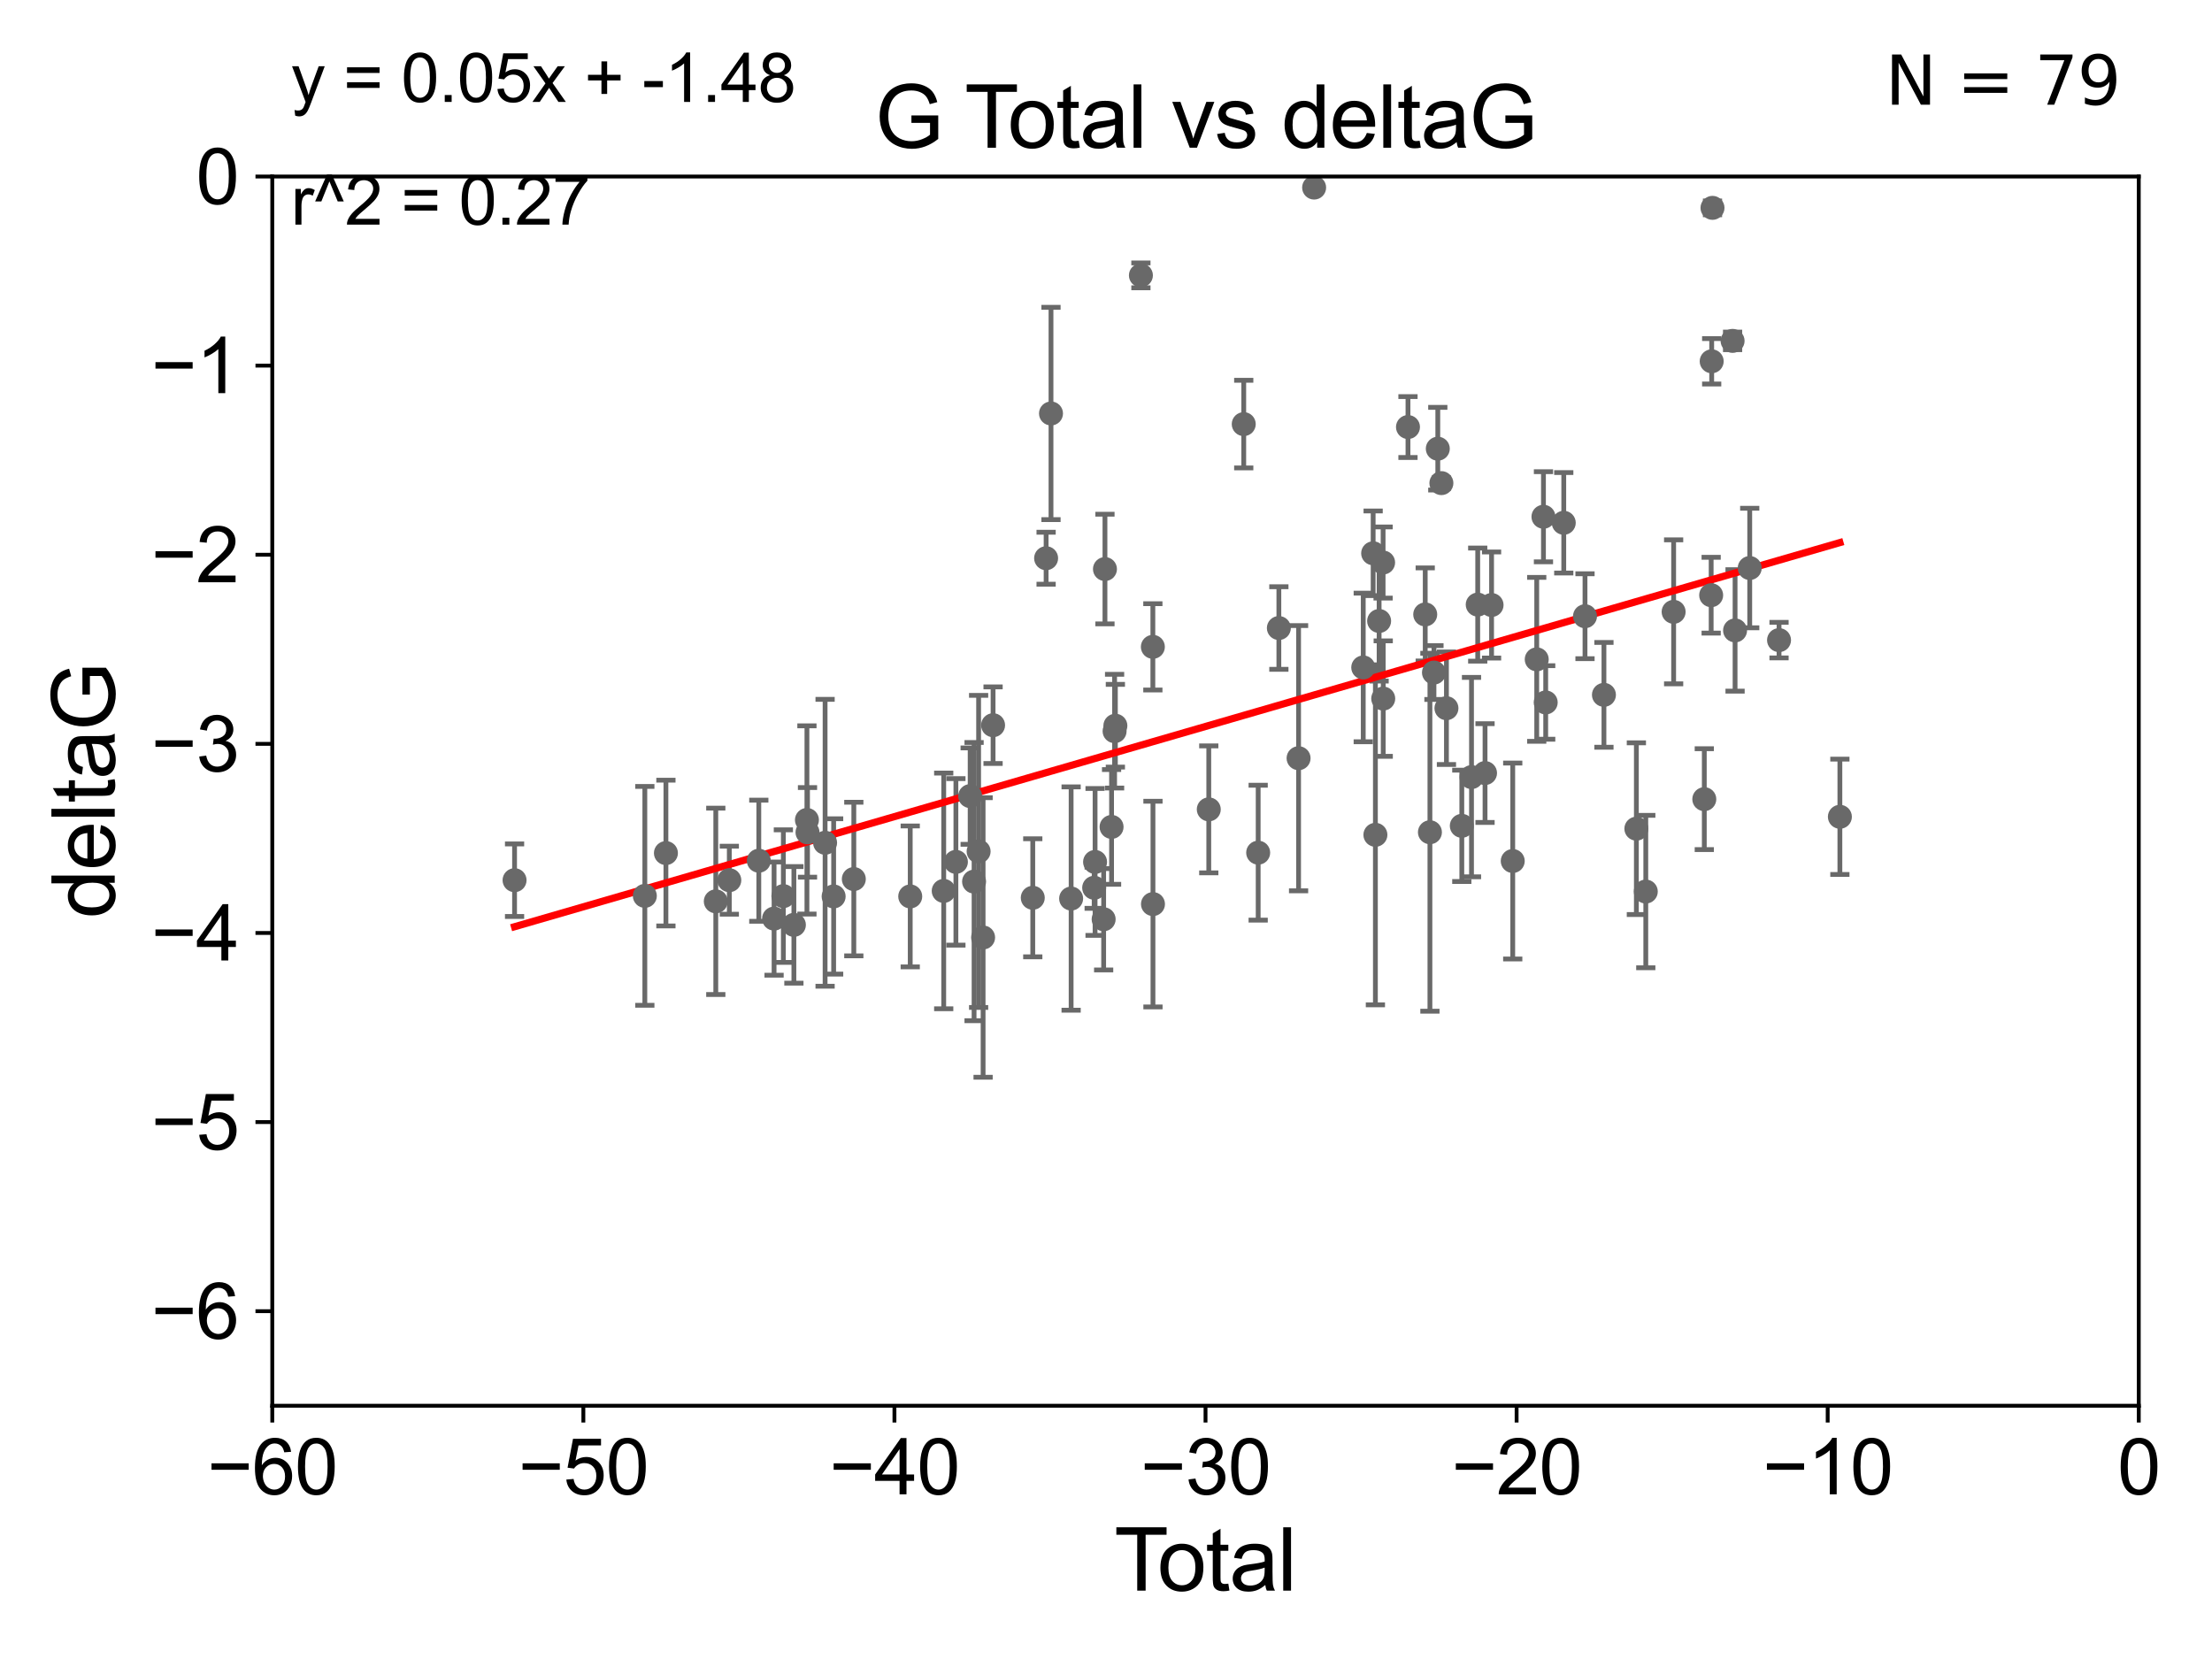 <?xml version="1.0" encoding="utf-8" standalone="no"?>
<!DOCTYPE svg PUBLIC "-//W3C//DTD SVG 1.1//EN"
  "http://www.w3.org/Graphics/SVG/1.1/DTD/svg11.dtd">
<svg xmlns:xlink="http://www.w3.org/1999/xlink" width="460.8pt" height="345.6pt" viewBox="0 0 460.8 345.6" xmlns="http://www.w3.org/2000/svg" version="1.1">
 <defs>
  <style type="text/css">*{stroke-linejoin: round; stroke-linecap: butt}</style>
 </defs>
 <g id="figure_1">
  <g id="patch_1">
   <path d="M 0 345.6 
L 460.8 345.6 
L 460.8 0 
L 0 0 
z
" style="fill: #ffffff"/>
  </g>
  <g id="axes_1">
   <g id="patch_2">
    <path d="M 56.72 292.84 
L 445.545 292.84 
L 445.545 36.775 
L 56.72 36.775 
z
" style="fill: #ffffff"/>
   </g>
   <g id="PathCollection_1">
    <defs>
     <path id="mab08df499b" d="M 0 1.118 
C 0.297 1.118 0.581 1 0.791 0.791 
C 1 0.581 1.118 0.297 1.118 0 
C 1.118 -0.297 1 -0.581 0.791 -0.791 
C 0.581 -1 0.297 -1.118 0 -1.118 
C -0.297 -1.118 -0.581 -1 -0.791 -0.791 
C -1 -0.581 -1.118 -0.297 -1.118 0 
C -1.118 0.297 -1 0.581 -0.791 0.791 
C -0.581 1 -0.297 1.118 0 1.118 
z
" style="stroke: #696969"/>
    </defs>
    <g clip-path="url(#p419c38e60c)">
     <use xlink:href="#mab08df499b" x="107.193" y="183.361" style="fill: #696969; stroke: #696969"/>
     <use xlink:href="#mab08df499b" x="134.331" y="186.627" style="fill: #696969; stroke: #696969"/>
     <use xlink:href="#mab08df499b" x="138.723" y="177.712" style="fill: #696969; stroke: #696969"/>
     <use xlink:href="#mab08df499b" x="149.113" y="187.766" style="fill: #696969; stroke: #696969"/>
     <use xlink:href="#mab08df499b" x="151.929" y="183.361" style="fill: #696969; stroke: #696969"/>
     <use xlink:href="#mab08df499b" x="158.074" y="179.304" style="fill: #696969; stroke: #696969"/>
     <use xlink:href="#mab08df499b" x="161.254" y="191.362" style="fill: #696969; stroke: #696969"/>
     <use xlink:href="#mab08df499b" x="163.189" y="186.675" style="fill: #696969; stroke: #696969"/>
     <use xlink:href="#mab08df499b" x="165.382" y="192.668" style="fill: #696969; stroke: #696969"/>
     <use xlink:href="#mab08df499b" x="168.098" y="170.809" style="fill: #696969; stroke: #696969"/>
     <use xlink:href="#mab08df499b" x="168.217" y="173.397" style="fill: #696969; stroke: #696969"/>
     <use xlink:href="#mab08df499b" x="171.882" y="175.566" style="fill: #696969; stroke: #696969"/>
     <use xlink:href="#mab08df499b" x="173.663" y="186.743" style="fill: #696969; stroke: #696969"/>
     <use xlink:href="#mab08df499b" x="177.866" y="183.121" style="fill: #696969; stroke: #696969"/>
     <use xlink:href="#mab08df499b" x="189.618" y="186.741" style="fill: #696969; stroke: #696969"/>
     <use xlink:href="#mab08df499b" x="196.593" y="185.595" style="fill: #696969; stroke: #696969"/>
     <use xlink:href="#mab08df499b" x="199.132" y="179.547" style="fill: #696969; stroke: #696969"/>
     <use xlink:href="#mab08df499b" x="202.102" y="165.842" style="fill: #696969; stroke: #696969"/>
     <use xlink:href="#mab08df499b" x="202.919" y="183.656" style="fill: #696969; stroke: #696969"/>
     <use xlink:href="#mab08df499b" x="203.864" y="177.365" style="fill: #696969; stroke: #696969"/>
     <use xlink:href="#mab08df499b" x="204.798" y="195.295" style="fill: #696969; stroke: #696969"/>
     <use xlink:href="#mab08df499b" x="206.875" y="151.072" style="fill: #696969; stroke: #696969"/>
     <use xlink:href="#mab08df499b" x="215.145" y="187.024" style="fill: #696969; stroke: #696969"/>
     <use xlink:href="#mab08df499b" x="217.924" y="116.288" style="fill: #696969; stroke: #696969"/>
     <use xlink:href="#mab08df499b" x="218.942" y="86.133" style="fill: #696969; stroke: #696969"/>
     <use xlink:href="#mab08df499b" x="223.135" y="187.184" style="fill: #696969; stroke: #696969"/>
     <use xlink:href="#mab08df499b" x="227.936" y="184.94" style="fill: #696969; stroke: #696969"/>
     <use xlink:href="#mab08df499b" x="228.124" y="179.561" style="fill: #696969; stroke: #696969"/>
     <use xlink:href="#mab08df499b" x="229.91" y="191.497" style="fill: #696969; stroke: #696969"/>
     <use xlink:href="#mab08df499b" x="230.183" y="118.544" style="fill: #696969; stroke: #696969"/>
     <use xlink:href="#mab08df499b" x="231.56" y="172.264" style="fill: #696969; stroke: #696969"/>
     <use xlink:href="#mab08df499b" x="232.19" y="152.317" style="fill: #696969; stroke: #696969"/>
     <use xlink:href="#mab08df499b" x="232.353" y="151.181" style="fill: #696969; stroke: #696969"/>
     <use xlink:href="#mab08df499b" x="237.672" y="57.363" style="fill: #696969; stroke: #696969"/>
     <use xlink:href="#mab08df499b" x="240.162" y="134.75" style="fill: #696969; stroke: #696969"/>
     <use xlink:href="#mab08df499b" x="240.184" y="188.337" style="fill: #696969; stroke: #696969"/>
     <use xlink:href="#mab08df499b" x="251.81" y="168.607" style="fill: #696969; stroke: #696969"/>
     <use xlink:href="#mab08df499b" x="259.094" y="88.35" style="fill: #696969; stroke: #696969"/>
     <use xlink:href="#mab08df499b" x="262.101" y="177.627" style="fill: #696969; stroke: #696969"/>
     <use xlink:href="#mab08df499b" x="266.411" y="130.831" style="fill: #696969; stroke: #696969"/>
     <use xlink:href="#mab08df499b" x="270.518" y="157.948" style="fill: #696969; stroke: #696969"/>
     <use xlink:href="#mab08df499b" x="273.757" y="39.074" style="fill: #696969; stroke: #696969"/>
     <use xlink:href="#mab08df499b" x="283.989" y="139.042" style="fill: #696969; stroke: #696969"/>
     <use xlink:href="#mab08df499b" x="286.052" y="115.259" style="fill: #696969; stroke: #696969"/>
     <use xlink:href="#mab08df499b" x="286.521" y="173.908" style="fill: #696969; stroke: #696969"/>
     <use xlink:href="#mab08df499b" x="287.295" y="129.363" style="fill: #696969; stroke: #696969"/>
     <use xlink:href="#mab08df499b" x="288.126" y="117.184" style="fill: #696969; stroke: #696969"/>
     <use xlink:href="#mab08df499b" x="288.151" y="145.529" style="fill: #696969; stroke: #696969"/>
     <use xlink:href="#mab08df499b" x="293.308" y="88.96" style="fill: #696969; stroke: #696969"/>
     <use xlink:href="#mab08df499b" x="296.9" y="127.998" style="fill: #696969; stroke: #696969"/>
     <use xlink:href="#mab08df499b" x="297.879" y="173.37" style="fill: #696969; stroke: #696969"/>
     <use xlink:href="#mab08df499b" x="298.72" y="140.106" style="fill: #696969; stroke: #696969"/>
     <use xlink:href="#mab08df499b" x="299.52" y="93.472" style="fill: #696969; stroke: #696969"/>
     <use xlink:href="#mab08df499b" x="300.268" y="100.642" style="fill: #696969; stroke: #696969"/>
     <use xlink:href="#mab08df499b" x="301.321" y="147.535" style="fill: #696969; stroke: #696969"/>
     <use xlink:href="#mab08df499b" x="304.521" y="172.036" style="fill: #696969; stroke: #696969"/>
     <use xlink:href="#mab08df499b" x="306.542" y="161.883" style="fill: #696969; stroke: #696969"/>
     <use xlink:href="#mab08df499b" x="307.836" y="125.95" style="fill: #696969; stroke: #696969"/>
     <use xlink:href="#mab08df499b" x="309.36" y="161.044" style="fill: #696969; stroke: #696969"/>
     <use xlink:href="#mab08df499b" x="310.721" y="126.034" style="fill: #696969; stroke: #696969"/>
     <use xlink:href="#mab08df499b" x="315.131" y="179.365" style="fill: #696969; stroke: #696969"/>
     <use xlink:href="#mab08df499b" x="320.129" y="137.356" style="fill: #696969; stroke: #696969"/>
     <use xlink:href="#mab08df499b" x="321.531" y="107.649" style="fill: #696969; stroke: #696969"/>
     <use xlink:href="#mab08df499b" x="321.998" y="146.332" style="fill: #696969; stroke: #696969"/>
     <use xlink:href="#mab08df499b" x="325.76" y="108.91" style="fill: #696969; stroke: #696969"/>
     <use xlink:href="#mab08df499b" x="330.185" y="128.37" style="fill: #696969; stroke: #696969"/>
     <use xlink:href="#mab08df499b" x="334.13" y="144.75" style="fill: #696969; stroke: #696969"/>
     <use xlink:href="#mab08df499b" x="340.886" y="172.629" style="fill: #696969; stroke: #696969"/>
     <use xlink:href="#mab08df499b" x="342.848" y="185.726" style="fill: #696969; stroke: #696969"/>
     <use xlink:href="#mab08df499b" x="348.649" y="127.457" style="fill: #696969; stroke: #696969"/>
     <use xlink:href="#mab08df499b" x="355.036" y="166.478" style="fill: #696969; stroke: #696969"/>
     <use xlink:href="#mab08df499b" x="356.466" y="123.993" style="fill: #696969; stroke: #696969"/>
     <use xlink:href="#mab08df499b" x="356.576" y="75.265" style="fill: #696969; stroke: #696969"/>
     <use xlink:href="#mab08df499b" x="356.745" y="43.3" style="fill: #696969; stroke: #696969"/>
     <use xlink:href="#mab08df499b" x="360.93" y="71.012" style="fill: #696969; stroke: #696969"/>
     <use xlink:href="#mab08df499b" x="361.447" y="131.327" style="fill: #696969; stroke: #696969"/>
     <use xlink:href="#mab08df499b" x="364.5" y="118.329" style="fill: #696969; stroke: #696969"/>
     <use xlink:href="#mab08df499b" x="370.606" y="133.35" style="fill: #696969; stroke: #696969"/>
     <use xlink:href="#mab08df499b" x="383.281" y="170.152" style="fill: #696969; stroke: #696969"/>
    </g>
   </g>
   <g id="matplotlib.axis_1">
    <g id="xtick_1">
     <g id="line2d_1">
      <defs>
       <path id="m6bc6f85fc0" d="M 0 0 
L 0 3.5 
" style="stroke: #000000; stroke-width: 0.8"/>
      </defs>
      <g>
       <use xlink:href="#m6bc6f85fc0" x="56.72" y="292.84" style="stroke: #000000; stroke-width: 0.8"/>
      </g>
     </g>
     <g id="text_1">
      <!-- −60 -->
      <g transform="translate(43.15 311.293)scale(0.16 -0.16)">
       <defs>
        <path id="ArialMT-2212" d="M 3381 1997 
L 356 1997 
L 356 2522 
L 3381 2522 
L 3381 1997 
z
" transform="scale(0.016)"/>
        <path id="ArialMT-36" d="M 3184 3459 
L 2625 3416 
Q 2550 3747 2413 3897 
Q 2184 4138 1850 4138 
Q 1581 4138 1378 3988 
Q 1113 3794 959 3422 
Q 806 3050 800 2363 
Q 1003 2672 1297 2822 
Q 1591 2972 1913 2972 
Q 2475 2972 2870 2558 
Q 3266 2144 3266 1488 
Q 3266 1056 3080 686 
Q 2894 316 2569 119 
Q 2244 -78 1831 -78 
Q 1128 -78 684 439 
Q 241 956 241 2144 
Q 241 3472 731 4075 
Q 1159 4600 1884 4600 
Q 2425 4600 2770 4297 
Q 3116 3994 3184 3459 
z
M 888 1484 
Q 888 1194 1011 928 
Q 1134 663 1356 523 
Q 1578 384 1822 384 
Q 2178 384 2434 671 
Q 2691 959 2691 1453 
Q 2691 1928 2437 2201 
Q 2184 2475 1800 2475 
Q 1419 2475 1153 2201 
Q 888 1928 888 1484 
z
" transform="scale(0.016)"/>
        <path id="ArialMT-30" d="M 266 2259 
Q 266 3072 433 3567 
Q 600 4063 929 4331 
Q 1259 4600 1759 4600 
Q 2128 4600 2406 4451 
Q 2684 4303 2865 4023 
Q 3047 3744 3150 3342 
Q 3253 2941 3253 2259 
Q 3253 1453 3087 958 
Q 2922 463 2592 192 
Q 2263 -78 1759 -78 
Q 1097 -78 719 397 
Q 266 969 266 2259 
z
M 844 2259 
Q 844 1131 1108 757 
Q 1372 384 1759 384 
Q 2147 384 2411 759 
Q 2675 1134 2675 2259 
Q 2675 3391 2411 3762 
Q 2147 4134 1753 4134 
Q 1366 4134 1134 3806 
Q 844 3388 844 2259 
z
" transform="scale(0.016)"/>
       </defs>
       <use xlink:href="#ArialMT-2212"/>
       <use xlink:href="#ArialMT-36" x="58.398"/>
       <use xlink:href="#ArialMT-30" x="114.014"/>
      </g>
     </g>
    </g>
    <g id="xtick_2">
     <g id="line2d_2">
      <g>
       <use xlink:href="#m6bc6f85fc0" x="121.524" y="292.84" style="stroke: #000000; stroke-width: 0.8"/>
      </g>
     </g>
     <g id="text_2">
      <!-- −50 -->
      <g transform="translate(107.954 311.293)scale(0.16 -0.16)">
       <defs>
        <path id="ArialMT-35" d="M 266 1200 
L 856 1250 
Q 922 819 1161 601 
Q 1400 384 1738 384 
Q 2144 384 2425 690 
Q 2706 997 2706 1503 
Q 2706 1984 2436 2262 
Q 2166 2541 1728 2541 
Q 1456 2541 1237 2417 
Q 1019 2294 894 2097 
L 366 2166 
L 809 4519 
L 3088 4519 
L 3088 3981 
L 1259 3981 
L 1013 2750 
Q 1425 3038 1878 3038 
Q 2478 3038 2890 2622 
Q 3303 2206 3303 1553 
Q 3303 931 2941 478 
Q 2500 -78 1738 -78 
Q 1113 -78 717 272 
Q 322 622 266 1200 
z
" transform="scale(0.016)"/>
       </defs>
       <use xlink:href="#ArialMT-2212"/>
       <use xlink:href="#ArialMT-35" x="58.398"/>
       <use xlink:href="#ArialMT-30" x="114.014"/>
      </g>
     </g>
    </g>
    <g id="xtick_3">
     <g id="line2d_3">
      <g>
       <use xlink:href="#m6bc6f85fc0" x="186.328" y="292.84" style="stroke: #000000; stroke-width: 0.8"/>
      </g>
     </g>
     <g id="text_3">
      <!-- −40 -->
      <g transform="translate(172.758 311.293)scale(0.16 -0.16)">
       <defs>
        <path id="ArialMT-34" d="M 2069 0 
L 2069 1097 
L 81 1097 
L 81 1613 
L 2172 4581 
L 2631 4581 
L 2631 1613 
L 3250 1613 
L 3250 1097 
L 2631 1097 
L 2631 0 
L 2069 0 
z
M 2069 1613 
L 2069 3678 
L 634 1613 
L 2069 1613 
z
" transform="scale(0.016)"/>
       </defs>
       <use xlink:href="#ArialMT-2212"/>
       <use xlink:href="#ArialMT-34" x="58.398"/>
       <use xlink:href="#ArialMT-30" x="114.014"/>
      </g>
     </g>
    </g>
    <g id="xtick_4">
     <g id="line2d_4">
      <g>
       <use xlink:href="#m6bc6f85fc0" x="251.132" y="292.84" style="stroke: #000000; stroke-width: 0.8"/>
      </g>
     </g>
     <g id="text_4">
      <!-- −30 -->
      <g transform="translate(237.562 311.293)scale(0.16 -0.16)">
       <defs>
        <path id="ArialMT-33" d="M 269 1209 
L 831 1284 
Q 928 806 1161 595 
Q 1394 384 1728 384 
Q 2125 384 2398 659 
Q 2672 934 2672 1341 
Q 2672 1728 2419 1979 
Q 2166 2231 1775 2231 
Q 1616 2231 1378 2169 
L 1441 2663 
Q 1497 2656 1531 2656 
Q 1891 2656 2178 2843 
Q 2466 3031 2466 3422 
Q 2466 3731 2256 3934 
Q 2047 4138 1716 4138 
Q 1388 4138 1169 3931 
Q 950 3725 888 3313 
L 325 3413 
Q 428 3978 793 4289 
Q 1159 4600 1703 4600 
Q 2078 4600 2393 4439 
Q 2709 4278 2876 4000 
Q 3044 3722 3044 3409 
Q 3044 3113 2884 2869 
Q 2725 2625 2413 2481 
Q 2819 2388 3044 2092 
Q 3269 1797 3269 1353 
Q 3269 753 2831 336 
Q 2394 -81 1725 -81 
Q 1122 -81 723 278 
Q 325 638 269 1209 
z
" transform="scale(0.016)"/>
       </defs>
       <use xlink:href="#ArialMT-2212"/>
       <use xlink:href="#ArialMT-33" x="58.398"/>
       <use xlink:href="#ArialMT-30" x="114.014"/>
      </g>
     </g>
    </g>
    <g id="xtick_5">
     <g id="line2d_5">
      <g>
       <use xlink:href="#m6bc6f85fc0" x="315.937" y="292.84" style="stroke: #000000; stroke-width: 0.8"/>
      </g>
     </g>
     <g id="text_5">
      <!-- −20 -->
      <g transform="translate(302.367 311.293)scale(0.16 -0.16)">
       <defs>
        <path id="ArialMT-32" d="M 3222 541 
L 3222 0 
L 194 0 
Q 188 203 259 391 
Q 375 700 629 1000 
Q 884 1300 1366 1694 
Q 2113 2306 2375 2664 
Q 2638 3022 2638 3341 
Q 2638 3675 2398 3904 
Q 2159 4134 1775 4134 
Q 1369 4134 1125 3890 
Q 881 3647 878 3216 
L 300 3275 
Q 359 3922 746 4261 
Q 1134 4600 1788 4600 
Q 2447 4600 2831 4234 
Q 3216 3869 3216 3328 
Q 3216 3053 3103 2787 
Q 2991 2522 2730 2228 
Q 2469 1934 1863 1422 
Q 1356 997 1212 845 
Q 1069 694 975 541 
L 3222 541 
z
" transform="scale(0.016)"/>
       </defs>
       <use xlink:href="#ArialMT-2212"/>
       <use xlink:href="#ArialMT-32" x="58.398"/>
       <use xlink:href="#ArialMT-30" x="114.014"/>
      </g>
     </g>
    </g>
    <g id="xtick_6">
     <g id="line2d_6">
      <g>
       <use xlink:href="#m6bc6f85fc0" x="380.741" y="292.84" style="stroke: #000000; stroke-width: 0.8"/>
      </g>
     </g>
     <g id="text_6">
      <!-- −10 -->
      <g transform="translate(367.171 311.293)scale(0.16 -0.16)">
       <defs>
        <path id="ArialMT-31" d="M 2384 0 
L 1822 0 
L 1822 3584 
Q 1619 3391 1289 3197 
Q 959 3003 697 2906 
L 697 3450 
Q 1169 3672 1522 3987 
Q 1875 4303 2022 4600 
L 2384 4600 
L 2384 0 
z
" transform="scale(0.016)"/>
       </defs>
       <use xlink:href="#ArialMT-2212"/>
       <use xlink:href="#ArialMT-31" x="58.398"/>
       <use xlink:href="#ArialMT-30" x="114.014"/>
      </g>
     </g>
    </g>
    <g id="xtick_7">
     <g id="line2d_7">
      <g>
       <use xlink:href="#m6bc6f85fc0" x="445.545" y="292.84" style="stroke: #000000; stroke-width: 0.8"/>
      </g>
     </g>
     <g id="text_7">
      <!-- 0 -->
      <g transform="translate(441.096 311.293)scale(0.16 -0.16)">
       <use xlink:href="#ArialMT-30"/>
      </g>
     </g>
    </g>
    <g id="text_8">
     <!-- Total -->
     <g transform="translate(232.127 331.357)scale(0.18 -0.18)">
      <defs>
       <path id="ArialMT-54" d="M 1659 0 
L 1659 4041 
L 150 4041 
L 150 4581 
L 3781 4581 
L 3781 4041 
L 2266 4041 
L 2266 0 
L 1659 0 
z
" transform="scale(0.016)"/>
       <path id="ArialMT-6f" d="M 213 1659 
Q 213 2581 725 3025 
Q 1153 3394 1769 3394 
Q 2453 3394 2887 2945 
Q 3322 2497 3322 1706 
Q 3322 1066 3130 698 
Q 2938 331 2570 128 
Q 2203 -75 1769 -75 
Q 1072 -75 642 372 
Q 213 819 213 1659 
z
M 791 1659 
Q 791 1022 1069 705 
Q 1347 388 1769 388 
Q 2188 388 2466 706 
Q 2744 1025 2744 1678 
Q 2744 2294 2464 2611 
Q 2184 2928 1769 2928 
Q 1347 2928 1069 2612 
Q 791 2297 791 1659 
z
" transform="scale(0.016)"/>
       <path id="ArialMT-74" d="M 1650 503 
L 1731 6 
Q 1494 -44 1306 -44 
Q 1000 -44 831 53 
Q 663 150 594 308 
Q 525 466 525 972 
L 525 2881 
L 113 2881 
L 113 3319 
L 525 3319 
L 525 4141 
L 1084 4478 
L 1084 3319 
L 1650 3319 
L 1650 2881 
L 1084 2881 
L 1084 941 
Q 1084 700 1114 631 
Q 1144 563 1211 522 
Q 1278 481 1403 481 
Q 1497 481 1650 503 
z
" transform="scale(0.016)"/>
       <path id="ArialMT-61" d="M 2588 409 
Q 2275 144 1986 34 
Q 1697 -75 1366 -75 
Q 819 -75 525 192 
Q 231 459 231 875 
Q 231 1119 342 1320 
Q 453 1522 633 1644 
Q 813 1766 1038 1828 
Q 1203 1872 1538 1913 
Q 2219 1994 2541 2106 
Q 2544 2222 2544 2253 
Q 2544 2597 2384 2738 
Q 2169 2928 1744 2928 
Q 1347 2928 1158 2789 
Q 969 2650 878 2297 
L 328 2372 
Q 403 2725 575 2942 
Q 747 3159 1072 3276 
Q 1397 3394 1825 3394 
Q 2250 3394 2515 3294 
Q 2781 3194 2906 3042 
Q 3031 2891 3081 2659 
Q 3109 2516 3109 2141 
L 3109 1391 
Q 3109 606 3145 398 
Q 3181 191 3288 0 
L 2700 0 
Q 2613 175 2588 409 
z
M 2541 1666 
Q 2234 1541 1622 1453 
Q 1275 1403 1131 1340 
Q 988 1278 909 1158 
Q 831 1038 831 891 
Q 831 666 1001 516 
Q 1172 366 1500 366 
Q 1825 366 2078 508 
Q 2331 650 2450 897 
Q 2541 1088 2541 1459 
L 2541 1666 
z
" transform="scale(0.016)"/>
       <path id="ArialMT-6c" d="M 409 0 
L 409 4581 
L 972 4581 
L 972 0 
L 409 0 
z
" transform="scale(0.016)"/>
      </defs>
      <use xlink:href="#ArialMT-54"/>
      <use xlink:href="#ArialMT-6f" x="49.959"/>
      <use xlink:href="#ArialMT-74" x="105.574"/>
      <use xlink:href="#ArialMT-61" x="133.357"/>
      <use xlink:href="#ArialMT-6c" x="188.973"/>
     </g>
    </g>
   </g>
   <g id="matplotlib.axis_2">
    <g id="ytick_1">
     <g id="line2d_8">
      <defs>
       <path id="m95c7caaf0f" d="M 0 0 
L -3.5 0 
" style="stroke: #000000; stroke-width: 0.8"/>
      </defs>
      <g>
       <use xlink:href="#m95c7caaf0f" x="56.72" y="273.143" style="stroke: #000000; stroke-width: 0.8"/>
      </g>
     </g>
     <g id="text_9">
      <!-- −6 -->
      <g transform="translate(31.477 278.869)scale(0.16 -0.16)">
       <use xlink:href="#ArialMT-2212"/>
       <use xlink:href="#ArialMT-36" x="58.398"/>
      </g>
     </g>
    </g>
    <g id="ytick_2">
     <g id="line2d_9">
      <g>
       <use xlink:href="#m95c7caaf0f" x="56.72" y="233.748" style="stroke: #000000; stroke-width: 0.8"/>
      </g>
     </g>
     <g id="text_10">
      <!-- −5 -->
      <g transform="translate(31.477 239.474)scale(0.16 -0.16)">
       <use xlink:href="#ArialMT-2212"/>
       <use xlink:href="#ArialMT-35" x="58.398"/>
      </g>
     </g>
    </g>
    <g id="ytick_3">
     <g id="line2d_10">
      <g>
       <use xlink:href="#m95c7caaf0f" x="56.72" y="194.353" style="stroke: #000000; stroke-width: 0.8"/>
      </g>
     </g>
     <g id="text_11">
      <!-- −4 -->
      <g transform="translate(31.477 200.08)scale(0.16 -0.16)">
       <use xlink:href="#ArialMT-2212"/>
       <use xlink:href="#ArialMT-34" x="58.398"/>
      </g>
     </g>
    </g>
    <g id="ytick_4">
     <g id="line2d_11">
      <g>
       <use xlink:href="#m95c7caaf0f" x="56.72" y="154.959" style="stroke: #000000; stroke-width: 0.8"/>
      </g>
     </g>
     <g id="text_12">
      <!-- −3 -->
      <g transform="translate(31.477 160.685)scale(0.16 -0.16)">
       <use xlink:href="#ArialMT-2212"/>
       <use xlink:href="#ArialMT-33" x="58.398"/>
      </g>
     </g>
    </g>
    <g id="ytick_5">
     <g id="line2d_12">
      <g>
       <use xlink:href="#m95c7caaf0f" x="56.72" y="115.564" style="stroke: #000000; stroke-width: 0.8"/>
      </g>
     </g>
     <g id="text_13">
      <!-- −2 -->
      <g transform="translate(31.477 121.29)scale(0.16 -0.16)">
       <use xlink:href="#ArialMT-2212"/>
       <use xlink:href="#ArialMT-32" x="58.398"/>
      </g>
     </g>
    </g>
    <g id="ytick_6">
     <g id="line2d_13">
      <g>
       <use xlink:href="#m95c7caaf0f" x="56.72" y="76.17" style="stroke: #000000; stroke-width: 0.8"/>
      </g>
     </g>
     <g id="text_14">
      <!-- −1 -->
      <g transform="translate(31.477 81.896)scale(0.16 -0.16)">
       <use xlink:href="#ArialMT-2212"/>
       <use xlink:href="#ArialMT-31" x="58.398"/>
      </g>
     </g>
    </g>
    <g id="ytick_7">
     <g id="line2d_14">
      <g>
       <use xlink:href="#m95c7caaf0f" x="56.72" y="36.775" style="stroke: #000000; stroke-width: 0.8"/>
      </g>
     </g>
     <g id="text_15">
      <!-- 0 -->
      <g transform="translate(40.822 42.501)scale(0.16 -0.16)">
       <use xlink:href="#ArialMT-30"/>
      </g>
     </g>
    </g>
    <g id="text_16">
     <!-- deltaG -->
     <g transform="translate(23.9 191.322)rotate(-90)scale(0.18 -0.18)">
      <defs>
       <path id="ArialMT-64" d="M 2575 0 
L 2575 419 
Q 2259 -75 1647 -75 
Q 1250 -75 917 144 
Q 584 363 401 755 
Q 219 1147 219 1656 
Q 219 2153 384 2558 
Q 550 2963 881 3178 
Q 1213 3394 1622 3394 
Q 1922 3394 2156 3267 
Q 2391 3141 2538 2938 
L 2538 4581 
L 3097 4581 
L 3097 0 
L 2575 0 
z
M 797 1656 
Q 797 1019 1065 703 
Q 1334 388 1700 388 
Q 2069 388 2326 689 
Q 2584 991 2584 1609 
Q 2584 2291 2321 2609 
Q 2059 2928 1675 2928 
Q 1300 2928 1048 2622 
Q 797 2316 797 1656 
z
" transform="scale(0.016)"/>
       <path id="ArialMT-65" d="M 2694 1069 
L 3275 997 
Q 3138 488 2766 206 
Q 2394 -75 1816 -75 
Q 1088 -75 661 373 
Q 234 822 234 1631 
Q 234 2469 665 2931 
Q 1097 3394 1784 3394 
Q 2450 3394 2872 2941 
Q 3294 2488 3294 1666 
Q 3294 1616 3291 1516 
L 816 1516 
Q 847 969 1125 678 
Q 1403 388 1819 388 
Q 2128 388 2347 550 
Q 2566 713 2694 1069 
z
M 847 1978 
L 2700 1978 
Q 2663 2397 2488 2606 
Q 2219 2931 1791 2931 
Q 1403 2931 1139 2672 
Q 875 2413 847 1978 
z
" transform="scale(0.016)"/>
       <path id="ArialMT-47" d="M 2638 1797 
L 2638 2334 
L 4578 2338 
L 4578 638 
Q 4131 281 3656 101 
Q 3181 -78 2681 -78 
Q 2006 -78 1454 211 
Q 903 500 622 1047 
Q 341 1594 341 2269 
Q 341 2938 620 3517 
Q 900 4097 1425 4378 
Q 1950 4659 2634 4659 
Q 3131 4659 3532 4498 
Q 3934 4338 4162 4050 
Q 4391 3763 4509 3300 
L 3963 3150 
Q 3859 3500 3706 3700 
Q 3553 3900 3268 4020 
Q 2984 4141 2638 4141 
Q 2222 4141 1919 4014 
Q 1616 3888 1430 3681 
Q 1244 3475 1141 3228 
Q 966 2803 966 2306 
Q 966 1694 1177 1281 
Q 1388 869 1791 669 
Q 2194 469 2647 469 
Q 3041 469 3416 620 
Q 3791 772 3984 944 
L 3984 1797 
L 2638 1797 
z
" transform="scale(0.016)"/>
      </defs>
      <use xlink:href="#ArialMT-64"/>
      <use xlink:href="#ArialMT-65" x="55.615"/>
      <use xlink:href="#ArialMT-6c" x="111.23"/>
      <use xlink:href="#ArialMT-74" x="133.447"/>
      <use xlink:href="#ArialMT-61" x="161.23"/>
      <use xlink:href="#ArialMT-47" x="216.846"/>
     </g>
    </g>
   </g>
   <g id="LineCollection_1">
    <path d="M 107.193 190.918 
L 107.193 175.804 
" clip-path="url(#p419c38e60c)" style="fill: none; stroke: #696969"/>
    <path d="M 134.331 209.422 
L 134.331 163.832 
" clip-path="url(#p419c38e60c)" style="fill: none; stroke: #696969"/>
    <path d="M 138.723 192.894 
L 138.723 162.53 
" clip-path="url(#p419c38e60c)" style="fill: none; stroke: #696969"/>
    <path d="M 149.113 207.177 
L 149.113 168.355 
" clip-path="url(#p419c38e60c)" style="fill: none; stroke: #696969"/>
    <path d="M 151.929 190.447 
L 151.929 176.274 
" clip-path="url(#p419c38e60c)" style="fill: none; stroke: #696969"/>
    <path d="M 158.074 191.921 
L 158.074 166.688 
" clip-path="url(#p419c38e60c)" style="fill: none; stroke: #696969"/>
    <path d="M 161.254 203.155 
L 161.254 179.569 
" clip-path="url(#p419c38e60c)" style="fill: none; stroke: #696969"/>
    <path d="M 163.189 200.482 
L 163.189 172.868 
" clip-path="url(#p419c38e60c)" style="fill: none; stroke: #696969"/>
    <path d="M 165.382 204.811 
L 165.382 180.525 
" clip-path="url(#p419c38e60c)" style="fill: none; stroke: #696969"/>
    <path d="M 168.098 190.416 
L 168.098 151.203 
" clip-path="url(#p419c38e60c)" style="fill: none; stroke: #696969"/>
    <path d="M 168.217 182.729 
L 168.217 164.065 
" clip-path="url(#p419c38e60c)" style="fill: none; stroke: #696969"/>
    <path d="M 171.882 205.447 
L 171.882 145.685 
" clip-path="url(#p419c38e60c)" style="fill: none; stroke: #696969"/>
    <path d="M 173.663 202.923 
L 173.663 170.563 
" clip-path="url(#p419c38e60c)" style="fill: none; stroke: #696969"/>
    <path d="M 177.866 199.12 
L 177.866 167.123 
" clip-path="url(#p419c38e60c)" style="fill: none; stroke: #696969"/>
    <path d="M 189.618 201.422 
L 189.618 172.061 
" clip-path="url(#p419c38e60c)" style="fill: none; stroke: #696969"/>
    <path d="M 196.593 210.144 
L 196.593 161.047 
" clip-path="url(#p419c38e60c)" style="fill: none; stroke: #696969"/>
    <path d="M 199.132 196.891 
L 199.132 162.203 
" clip-path="url(#p419c38e60c)" style="fill: none; stroke: #696969"/>
    <path d="M 202.102 175.881 
L 202.102 155.804 
" clip-path="url(#p419c38e60c)" style="fill: none; stroke: #696969"/>
    <path d="M 202.919 212.633 
L 202.919 154.679 
" clip-path="url(#p419c38e60c)" style="fill: none; stroke: #696969"/>
    <path d="M 203.864 209.872 
L 203.864 144.859 
" clip-path="url(#p419c38e60c)" style="fill: none; stroke: #696969"/>
    <path d="M 204.798 224.411 
L 204.798 166.18 
" clip-path="url(#p419c38e60c)" style="fill: none; stroke: #696969"/>
    <path d="M 206.875 159.052 
L 206.875 143.092 
" clip-path="url(#p419c38e60c)" style="fill: none; stroke: #696969"/>
    <path d="M 215.145 199.324 
L 215.145 174.725 
" clip-path="url(#p419c38e60c)" style="fill: none; stroke: #696969"/>
    <path d="M 217.924 121.701 
L 217.924 110.875 
" clip-path="url(#p419c38e60c)" style="fill: none; stroke: #696969"/>
    <path d="M 218.942 108.244 
L 218.942 64.022 
" clip-path="url(#p419c38e60c)" style="fill: none; stroke: #696969"/>
    <path d="M 223.135 210.444 
L 223.135 163.924 
" clip-path="url(#p419c38e60c)" style="fill: none; stroke: #696969"/>
    <path d="M 227.936 189.225 
L 227.936 180.655 
" clip-path="url(#p419c38e60c)" style="fill: none; stroke: #696969"/>
    <path d="M 228.124 194.86 
L 228.124 164.263 
" clip-path="url(#p419c38e60c)" style="fill: none; stroke: #696969"/>
    <path d="M 229.91 202.055 
L 229.91 180.939 
" clip-path="url(#p419c38e60c)" style="fill: none; stroke: #696969"/>
    <path d="M 230.183 129.964 
L 230.183 107.124 
" clip-path="url(#p419c38e60c)" style="fill: none; stroke: #696969"/>
    <path d="M 231.56 184.214 
L 231.56 160.315 
" clip-path="url(#p419c38e60c)" style="fill: none; stroke: #696969"/>
    <path d="M 232.19 164.165 
L 232.19 140.47 
" clip-path="url(#p419c38e60c)" style="fill: none; stroke: #696969"/>
    <path d="M 232.353 159.797 
L 232.353 142.564 
" clip-path="url(#p419c38e60c)" style="fill: none; stroke: #696969"/>
    <path d="M 237.672 59.954 
L 237.672 54.772 
" clip-path="url(#p419c38e60c)" style="fill: none; stroke: #696969"/>
    <path d="M 240.162 143.736 
L 240.162 125.764 
" clip-path="url(#p419c38e60c)" style="fill: none; stroke: #696969"/>
    <path d="M 240.184 209.758 
L 240.184 166.916 
" clip-path="url(#p419c38e60c)" style="fill: none; stroke: #696969"/>
    <path d="M 251.81 181.833 
L 251.81 155.381 
" clip-path="url(#p419c38e60c)" style="fill: none; stroke: #696969"/>
    <path d="M 259.094 97.477 
L 259.094 79.222 
" clip-path="url(#p419c38e60c)" style="fill: none; stroke: #696969"/>
    <path d="M 262.101 191.679 
L 262.101 163.576 
" clip-path="url(#p419c38e60c)" style="fill: none; stroke: #696969"/>
    <path d="M 266.411 139.431 
L 266.411 122.23 
" clip-path="url(#p419c38e60c)" style="fill: none; stroke: #696969"/>
    <path d="M 270.518 185.574 
L 270.518 130.321 
" clip-path="url(#p419c38e60c)" style="fill: none; stroke: #696969"/>
    <path d="M 273.757 39.661 
L 273.757 38.486 
" clip-path="url(#p419c38e60c)" style="fill: none; stroke: #696969"/>
    <path d="M 283.989 154.523 
L 283.989 123.56 
" clip-path="url(#p419c38e60c)" style="fill: none; stroke: #696969"/>
    <path d="M 286.052 124.077 
L 286.052 106.441 
" clip-path="url(#p419c38e60c)" style="fill: none; stroke: #696969"/>
    <path d="M 286.521 209.327 
L 286.521 138.489 
" clip-path="url(#p419c38e60c)" style="fill: none; stroke: #696969"/>
    <path d="M 287.295 141.877 
L 287.295 116.849 
" clip-path="url(#p419c38e60c)" style="fill: none; stroke: #696969"/>
    <path d="M 288.126 124.591 
L 288.126 109.776 
" clip-path="url(#p419c38e60c)" style="fill: none; stroke: #696969"/>
    <path d="M 288.151 157.557 
L 288.151 133.501 
" clip-path="url(#p419c38e60c)" style="fill: none; stroke: #696969"/>
    <path d="M 293.308 95.306 
L 293.308 82.614 
" clip-path="url(#p419c38e60c)" style="fill: none; stroke: #696969"/>
    <path d="M 296.9 137.698 
L 296.9 118.299 
" clip-path="url(#p419c38e60c)" style="fill: none; stroke: #696969"/>
    <path d="M 297.879 210.653 
L 297.879 136.087 
" clip-path="url(#p419c38e60c)" style="fill: none; stroke: #696969"/>
    <path d="M 298.72 145.711 
L 298.72 134.502 
" clip-path="url(#p419c38e60c)" style="fill: none; stroke: #696969"/>
    <path d="M 299.52 102.084 
L 299.52 84.861 
" clip-path="url(#p419c38e60c)" style="fill: none; stroke: #696969"/>
    <path d="M 300.268 101.753 
L 300.268 99.531 
" clip-path="url(#p419c38e60c)" style="fill: none; stroke: #696969"/>
    <path d="M 301.321 159.258 
L 301.321 135.813 
" clip-path="url(#p419c38e60c)" style="fill: none; stroke: #696969"/>
    <path d="M 304.521 183.631 
L 304.521 160.441 
" clip-path="url(#p419c38e60c)" style="fill: none; stroke: #696969"/>
    <path d="M 306.542 182.651 
L 306.542 141.115 
" clip-path="url(#p419c38e60c)" style="fill: none; stroke: #696969"/>
    <path d="M 307.836 137.731 
L 307.836 114.168 
" clip-path="url(#p419c38e60c)" style="fill: none; stroke: #696969"/>
    <path d="M 309.36 171.332 
L 309.36 150.755 
" clip-path="url(#p419c38e60c)" style="fill: none; stroke: #696969"/>
    <path d="M 310.721 137.084 
L 310.721 114.984 
" clip-path="url(#p419c38e60c)" style="fill: none; stroke: #696969"/>
    <path d="M 315.131 199.772 
L 315.131 158.959 
" clip-path="url(#p419c38e60c)" style="fill: none; stroke: #696969"/>
    <path d="M 320.129 154.429 
L 320.129 120.283 
" clip-path="url(#p419c38e60c)" style="fill: none; stroke: #696969"/>
    <path d="M 321.531 117.039 
L 321.531 98.26 
" clip-path="url(#p419c38e60c)" style="fill: none; stroke: #696969"/>
    <path d="M 321.998 153.992 
L 321.998 138.673 
" clip-path="url(#p419c38e60c)" style="fill: none; stroke: #696969"/>
    <path d="M 325.76 119.373 
L 325.76 98.446 
" clip-path="url(#p419c38e60c)" style="fill: none; stroke: #696969"/>
    <path d="M 330.185 137.214 
L 330.185 119.526 
" clip-path="url(#p419c38e60c)" style="fill: none; stroke: #696969"/>
    <path d="M 334.13 155.666 
L 334.13 133.834 
" clip-path="url(#p419c38e60c)" style="fill: none; stroke: #696969"/>
    <path d="M 340.886 190.515 
L 340.886 154.744 
" clip-path="url(#p419c38e60c)" style="fill: none; stroke: #696969"/>
    <path d="M 342.848 201.602 
L 342.848 169.849 
" clip-path="url(#p419c38e60c)" style="fill: none; stroke: #696969"/>
    <path d="M 348.649 142.455 
L 348.649 112.459 
" clip-path="url(#p419c38e60c)" style="fill: none; stroke: #696969"/>
    <path d="M 355.036 176.985 
L 355.036 155.97 
" clip-path="url(#p419c38e60c)" style="fill: none; stroke: #696969"/>
    <path d="M 356.466 131.889 
L 356.466 116.097 
" clip-path="url(#p419c38e60c)" style="fill: none; stroke: #696969"/>
    <path d="M 356.576 79.995 
L 356.576 70.535 
" clip-path="url(#p419c38e60c)" style="fill: none; stroke: #696969"/>
    <path d="M 356.745 44.74 
L 356.745 41.86 
" clip-path="url(#p419c38e60c)" style="fill: none; stroke: #696969"/>
    <path d="M 360.93 72.852 
L 360.93 69.172 
" clip-path="url(#p419c38e60c)" style="fill: none; stroke: #696969"/>
    <path d="M 361.447 143.977 
L 361.447 118.677 
" clip-path="url(#p419c38e60c)" style="fill: none; stroke: #696969"/>
    <path d="M 364.5 130.781 
L 364.5 105.878 
" clip-path="url(#p419c38e60c)" style="fill: none; stroke: #696969"/>
    <path d="M 370.606 137.057 
L 370.606 129.643 
" clip-path="url(#p419c38e60c)" style="fill: none; stroke: #696969"/>
    <path d="M 383.281 182.166 
L 383.281 158.137 
" clip-path="url(#p419c38e60c)" style="fill: none; stroke: #696969"/>
   </g>
   <g id="line2d_15">
    <defs>
     <path id="mfadaaae510" d="M 2 0 
L -2 -0 
" style="stroke: #696969"/>
    </defs>
    <g clip-path="url(#p419c38e60c)">
     <use xlink:href="#mfadaaae510" x="107.193" y="190.918" style="fill: #696969; stroke: #696969"/>
     <use xlink:href="#mfadaaae510" x="134.331" y="209.422" style="fill: #696969; stroke: #696969"/>
     <use xlink:href="#mfadaaae510" x="138.723" y="192.894" style="fill: #696969; stroke: #696969"/>
     <use xlink:href="#mfadaaae510" x="149.113" y="207.177" style="fill: #696969; stroke: #696969"/>
     <use xlink:href="#mfadaaae510" x="151.929" y="190.447" style="fill: #696969; stroke: #696969"/>
     <use xlink:href="#mfadaaae510" x="158.074" y="191.921" style="fill: #696969; stroke: #696969"/>
     <use xlink:href="#mfadaaae510" x="161.254" y="203.155" style="fill: #696969; stroke: #696969"/>
     <use xlink:href="#mfadaaae510" x="163.189" y="200.482" style="fill: #696969; stroke: #696969"/>
     <use xlink:href="#mfadaaae510" x="165.382" y="204.811" style="fill: #696969; stroke: #696969"/>
     <use xlink:href="#mfadaaae510" x="168.098" y="190.416" style="fill: #696969; stroke: #696969"/>
     <use xlink:href="#mfadaaae510" x="168.217" y="182.729" style="fill: #696969; stroke: #696969"/>
     <use xlink:href="#mfadaaae510" x="171.882" y="205.447" style="fill: #696969; stroke: #696969"/>
     <use xlink:href="#mfadaaae510" x="173.663" y="202.923" style="fill: #696969; stroke: #696969"/>
     <use xlink:href="#mfadaaae510" x="177.866" y="199.12" style="fill: #696969; stroke: #696969"/>
     <use xlink:href="#mfadaaae510" x="189.618" y="201.422" style="fill: #696969; stroke: #696969"/>
     <use xlink:href="#mfadaaae510" x="196.593" y="210.144" style="fill: #696969; stroke: #696969"/>
     <use xlink:href="#mfadaaae510" x="199.132" y="196.891" style="fill: #696969; stroke: #696969"/>
     <use xlink:href="#mfadaaae510" x="202.102" y="175.881" style="fill: #696969; stroke: #696969"/>
     <use xlink:href="#mfadaaae510" x="202.919" y="212.633" style="fill: #696969; stroke: #696969"/>
     <use xlink:href="#mfadaaae510" x="203.864" y="209.872" style="fill: #696969; stroke: #696969"/>
     <use xlink:href="#mfadaaae510" x="204.798" y="224.411" style="fill: #696969; stroke: #696969"/>
     <use xlink:href="#mfadaaae510" x="206.875" y="159.052" style="fill: #696969; stroke: #696969"/>
     <use xlink:href="#mfadaaae510" x="215.145" y="199.324" style="fill: #696969; stroke: #696969"/>
     <use xlink:href="#mfadaaae510" x="217.924" y="121.701" style="fill: #696969; stroke: #696969"/>
     <use xlink:href="#mfadaaae510" x="218.942" y="108.244" style="fill: #696969; stroke: #696969"/>
     <use xlink:href="#mfadaaae510" x="223.135" y="210.444" style="fill: #696969; stroke: #696969"/>
     <use xlink:href="#mfadaaae510" x="227.936" y="189.225" style="fill: #696969; stroke: #696969"/>
     <use xlink:href="#mfadaaae510" x="228.124" y="194.86" style="fill: #696969; stroke: #696969"/>
     <use xlink:href="#mfadaaae510" x="229.91" y="202.055" style="fill: #696969; stroke: #696969"/>
     <use xlink:href="#mfadaaae510" x="230.183" y="129.964" style="fill: #696969; stroke: #696969"/>
     <use xlink:href="#mfadaaae510" x="231.56" y="184.214" style="fill: #696969; stroke: #696969"/>
     <use xlink:href="#mfadaaae510" x="232.19" y="164.165" style="fill: #696969; stroke: #696969"/>
     <use xlink:href="#mfadaaae510" x="232.353" y="159.797" style="fill: #696969; stroke: #696969"/>
     <use xlink:href="#mfadaaae510" x="237.672" y="59.954" style="fill: #696969; stroke: #696969"/>
     <use xlink:href="#mfadaaae510" x="240.162" y="143.736" style="fill: #696969; stroke: #696969"/>
     <use xlink:href="#mfadaaae510" x="240.184" y="209.758" style="fill: #696969; stroke: #696969"/>
     <use xlink:href="#mfadaaae510" x="251.81" y="181.833" style="fill: #696969; stroke: #696969"/>
     <use xlink:href="#mfadaaae510" x="259.094" y="97.477" style="fill: #696969; stroke: #696969"/>
     <use xlink:href="#mfadaaae510" x="262.101" y="191.679" style="fill: #696969; stroke: #696969"/>
     <use xlink:href="#mfadaaae510" x="266.411" y="139.431" style="fill: #696969; stroke: #696969"/>
     <use xlink:href="#mfadaaae510" x="270.518" y="185.574" style="fill: #696969; stroke: #696969"/>
     <use xlink:href="#mfadaaae510" x="273.757" y="39.661" style="fill: #696969; stroke: #696969"/>
     <use xlink:href="#mfadaaae510" x="283.989" y="154.523" style="fill: #696969; stroke: #696969"/>
     <use xlink:href="#mfadaaae510" x="286.052" y="124.077" style="fill: #696969; stroke: #696969"/>
     <use xlink:href="#mfadaaae510" x="286.521" y="209.327" style="fill: #696969; stroke: #696969"/>
     <use xlink:href="#mfadaaae510" x="287.295" y="141.877" style="fill: #696969; stroke: #696969"/>
     <use xlink:href="#mfadaaae510" x="288.126" y="124.591" style="fill: #696969; stroke: #696969"/>
     <use xlink:href="#mfadaaae510" x="288.151" y="157.557" style="fill: #696969; stroke: #696969"/>
     <use xlink:href="#mfadaaae510" x="293.308" y="95.306" style="fill: #696969; stroke: #696969"/>
     <use xlink:href="#mfadaaae510" x="296.9" y="137.698" style="fill: #696969; stroke: #696969"/>
     <use xlink:href="#mfadaaae510" x="297.879" y="210.653" style="fill: #696969; stroke: #696969"/>
     <use xlink:href="#mfadaaae510" x="298.72" y="145.711" style="fill: #696969; stroke: #696969"/>
     <use xlink:href="#mfadaaae510" x="299.52" y="102.084" style="fill: #696969; stroke: #696969"/>
     <use xlink:href="#mfadaaae510" x="300.268" y="101.753" style="fill: #696969; stroke: #696969"/>
     <use xlink:href="#mfadaaae510" x="301.321" y="159.258" style="fill: #696969; stroke: #696969"/>
     <use xlink:href="#mfadaaae510" x="304.521" y="183.631" style="fill: #696969; stroke: #696969"/>
     <use xlink:href="#mfadaaae510" x="306.542" y="182.651" style="fill: #696969; stroke: #696969"/>
     <use xlink:href="#mfadaaae510" x="307.836" y="137.731" style="fill: #696969; stroke: #696969"/>
     <use xlink:href="#mfadaaae510" x="309.36" y="171.332" style="fill: #696969; stroke: #696969"/>
     <use xlink:href="#mfadaaae510" x="310.721" y="137.084" style="fill: #696969; stroke: #696969"/>
     <use xlink:href="#mfadaaae510" x="315.131" y="199.772" style="fill: #696969; stroke: #696969"/>
     <use xlink:href="#mfadaaae510" x="320.129" y="154.429" style="fill: #696969; stroke: #696969"/>
     <use xlink:href="#mfadaaae510" x="321.531" y="117.039" style="fill: #696969; stroke: #696969"/>
     <use xlink:href="#mfadaaae510" x="321.998" y="153.992" style="fill: #696969; stroke: #696969"/>
     <use xlink:href="#mfadaaae510" x="325.76" y="119.373" style="fill: #696969; stroke: #696969"/>
     <use xlink:href="#mfadaaae510" x="330.185" y="137.214" style="fill: #696969; stroke: #696969"/>
     <use xlink:href="#mfadaaae510" x="334.13" y="155.666" style="fill: #696969; stroke: #696969"/>
     <use xlink:href="#mfadaaae510" x="340.886" y="190.515" style="fill: #696969; stroke: #696969"/>
     <use xlink:href="#mfadaaae510" x="342.848" y="201.602" style="fill: #696969; stroke: #696969"/>
     <use xlink:href="#mfadaaae510" x="348.649" y="142.455" style="fill: #696969; stroke: #696969"/>
     <use xlink:href="#mfadaaae510" x="355.036" y="176.985" style="fill: #696969; stroke: #696969"/>
     <use xlink:href="#mfadaaae510" x="356.466" y="131.889" style="fill: #696969; stroke: #696969"/>
     <use xlink:href="#mfadaaae510" x="356.576" y="79.995" style="fill: #696969; stroke: #696969"/>
     <use xlink:href="#mfadaaae510" x="356.745" y="44.74" style="fill: #696969; stroke: #696969"/>
     <use xlink:href="#mfadaaae510" x="360.93" y="72.852" style="fill: #696969; stroke: #696969"/>
     <use xlink:href="#mfadaaae510" x="361.447" y="143.977" style="fill: #696969; stroke: #696969"/>
     <use xlink:href="#mfadaaae510" x="364.5" y="130.781" style="fill: #696969; stroke: #696969"/>
     <use xlink:href="#mfadaaae510" x="370.606" y="137.057" style="fill: #696969; stroke: #696969"/>
     <use xlink:href="#mfadaaae510" x="383.281" y="182.166" style="fill: #696969; stroke: #696969"/>
    </g>
   </g>
   <g id="line2d_16">
    <g clip-path="url(#p419c38e60c)">
     <use xlink:href="#mfadaaae510" x="107.193" y="175.804" style="fill: #696969; stroke: #696969"/>
     <use xlink:href="#mfadaaae510" x="134.331" y="163.832" style="fill: #696969; stroke: #696969"/>
     <use xlink:href="#mfadaaae510" x="138.723" y="162.53" style="fill: #696969; stroke: #696969"/>
     <use xlink:href="#mfadaaae510" x="149.113" y="168.355" style="fill: #696969; stroke: #696969"/>
     <use xlink:href="#mfadaaae510" x="151.929" y="176.274" style="fill: #696969; stroke: #696969"/>
     <use xlink:href="#mfadaaae510" x="158.074" y="166.688" style="fill: #696969; stroke: #696969"/>
     <use xlink:href="#mfadaaae510" x="161.254" y="179.569" style="fill: #696969; stroke: #696969"/>
     <use xlink:href="#mfadaaae510" x="163.189" y="172.868" style="fill: #696969; stroke: #696969"/>
     <use xlink:href="#mfadaaae510" x="165.382" y="180.525" style="fill: #696969; stroke: #696969"/>
     <use xlink:href="#mfadaaae510" x="168.098" y="151.203" style="fill: #696969; stroke: #696969"/>
     <use xlink:href="#mfadaaae510" x="168.217" y="164.065" style="fill: #696969; stroke: #696969"/>
     <use xlink:href="#mfadaaae510" x="171.882" y="145.685" style="fill: #696969; stroke: #696969"/>
     <use xlink:href="#mfadaaae510" x="173.663" y="170.563" style="fill: #696969; stroke: #696969"/>
     <use xlink:href="#mfadaaae510" x="177.866" y="167.123" style="fill: #696969; stroke: #696969"/>
     <use xlink:href="#mfadaaae510" x="189.618" y="172.061" style="fill: #696969; stroke: #696969"/>
     <use xlink:href="#mfadaaae510" x="196.593" y="161.047" style="fill: #696969; stroke: #696969"/>
     <use xlink:href="#mfadaaae510" x="199.132" y="162.203" style="fill: #696969; stroke: #696969"/>
     <use xlink:href="#mfadaaae510" x="202.102" y="155.804" style="fill: #696969; stroke: #696969"/>
     <use xlink:href="#mfadaaae510" x="202.919" y="154.679" style="fill: #696969; stroke: #696969"/>
     <use xlink:href="#mfadaaae510" x="203.864" y="144.859" style="fill: #696969; stroke: #696969"/>
     <use xlink:href="#mfadaaae510" x="204.798" y="166.18" style="fill: #696969; stroke: #696969"/>
     <use xlink:href="#mfadaaae510" x="206.875" y="143.092" style="fill: #696969; stroke: #696969"/>
     <use xlink:href="#mfadaaae510" x="215.145" y="174.725" style="fill: #696969; stroke: #696969"/>
     <use xlink:href="#mfadaaae510" x="217.924" y="110.875" style="fill: #696969; stroke: #696969"/>
     <use xlink:href="#mfadaaae510" x="218.942" y="64.022" style="fill: #696969; stroke: #696969"/>
     <use xlink:href="#mfadaaae510" x="223.135" y="163.924" style="fill: #696969; stroke: #696969"/>
     <use xlink:href="#mfadaaae510" x="227.936" y="180.655" style="fill: #696969; stroke: #696969"/>
     <use xlink:href="#mfadaaae510" x="228.124" y="164.263" style="fill: #696969; stroke: #696969"/>
     <use xlink:href="#mfadaaae510" x="229.91" y="180.939" style="fill: #696969; stroke: #696969"/>
     <use xlink:href="#mfadaaae510" x="230.183" y="107.124" style="fill: #696969; stroke: #696969"/>
     <use xlink:href="#mfadaaae510" x="231.56" y="160.315" style="fill: #696969; stroke: #696969"/>
     <use xlink:href="#mfadaaae510" x="232.19" y="140.47" style="fill: #696969; stroke: #696969"/>
     <use xlink:href="#mfadaaae510" x="232.353" y="142.564" style="fill: #696969; stroke: #696969"/>
     <use xlink:href="#mfadaaae510" x="237.672" y="54.772" style="fill: #696969; stroke: #696969"/>
     <use xlink:href="#mfadaaae510" x="240.162" y="125.764" style="fill: #696969; stroke: #696969"/>
     <use xlink:href="#mfadaaae510" x="240.184" y="166.916" style="fill: #696969; stroke: #696969"/>
     <use xlink:href="#mfadaaae510" x="251.81" y="155.381" style="fill: #696969; stroke: #696969"/>
     <use xlink:href="#mfadaaae510" x="259.094" y="79.222" style="fill: #696969; stroke: #696969"/>
     <use xlink:href="#mfadaaae510" x="262.101" y="163.576" style="fill: #696969; stroke: #696969"/>
     <use xlink:href="#mfadaaae510" x="266.411" y="122.23" style="fill: #696969; stroke: #696969"/>
     <use xlink:href="#mfadaaae510" x="270.518" y="130.321" style="fill: #696969; stroke: #696969"/>
     <use xlink:href="#mfadaaae510" x="273.757" y="38.486" style="fill: #696969; stroke: #696969"/>
     <use xlink:href="#mfadaaae510" x="283.989" y="123.56" style="fill: #696969; stroke: #696969"/>
     <use xlink:href="#mfadaaae510" x="286.052" y="106.441" style="fill: #696969; stroke: #696969"/>
     <use xlink:href="#mfadaaae510" x="286.521" y="138.489" style="fill: #696969; stroke: #696969"/>
     <use xlink:href="#mfadaaae510" x="287.295" y="116.849" style="fill: #696969; stroke: #696969"/>
     <use xlink:href="#mfadaaae510" x="288.126" y="109.776" style="fill: #696969; stroke: #696969"/>
     <use xlink:href="#mfadaaae510" x="288.151" y="133.501" style="fill: #696969; stroke: #696969"/>
     <use xlink:href="#mfadaaae510" x="293.308" y="82.614" style="fill: #696969; stroke: #696969"/>
     <use xlink:href="#mfadaaae510" x="296.9" y="118.299" style="fill: #696969; stroke: #696969"/>
     <use xlink:href="#mfadaaae510" x="297.879" y="136.087" style="fill: #696969; stroke: #696969"/>
     <use xlink:href="#mfadaaae510" x="298.72" y="134.502" style="fill: #696969; stroke: #696969"/>
     <use xlink:href="#mfadaaae510" x="299.52" y="84.861" style="fill: #696969; stroke: #696969"/>
     <use xlink:href="#mfadaaae510" x="300.268" y="99.531" style="fill: #696969; stroke: #696969"/>
     <use xlink:href="#mfadaaae510" x="301.321" y="135.813" style="fill: #696969; stroke: #696969"/>
     <use xlink:href="#mfadaaae510" x="304.521" y="160.441" style="fill: #696969; stroke: #696969"/>
     <use xlink:href="#mfadaaae510" x="306.542" y="141.115" style="fill: #696969; stroke: #696969"/>
     <use xlink:href="#mfadaaae510" x="307.836" y="114.168" style="fill: #696969; stroke: #696969"/>
     <use xlink:href="#mfadaaae510" x="309.36" y="150.755" style="fill: #696969; stroke: #696969"/>
     <use xlink:href="#mfadaaae510" x="310.721" y="114.984" style="fill: #696969; stroke: #696969"/>
     <use xlink:href="#mfadaaae510" x="315.131" y="158.959" style="fill: #696969; stroke: #696969"/>
     <use xlink:href="#mfadaaae510" x="320.129" y="120.283" style="fill: #696969; stroke: #696969"/>
     <use xlink:href="#mfadaaae510" x="321.531" y="98.26" style="fill: #696969; stroke: #696969"/>
     <use xlink:href="#mfadaaae510" x="321.998" y="138.673" style="fill: #696969; stroke: #696969"/>
     <use xlink:href="#mfadaaae510" x="325.76" y="98.446" style="fill: #696969; stroke: #696969"/>
     <use xlink:href="#mfadaaae510" x="330.185" y="119.526" style="fill: #696969; stroke: #696969"/>
     <use xlink:href="#mfadaaae510" x="334.13" y="133.834" style="fill: #696969; stroke: #696969"/>
     <use xlink:href="#mfadaaae510" x="340.886" y="154.744" style="fill: #696969; stroke: #696969"/>
     <use xlink:href="#mfadaaae510" x="342.848" y="169.849" style="fill: #696969; stroke: #696969"/>
     <use xlink:href="#mfadaaae510" x="348.649" y="112.459" style="fill: #696969; stroke: #696969"/>
     <use xlink:href="#mfadaaae510" x="355.036" y="155.97" style="fill: #696969; stroke: #696969"/>
     <use xlink:href="#mfadaaae510" x="356.466" y="116.097" style="fill: #696969; stroke: #696969"/>
     <use xlink:href="#mfadaaae510" x="356.576" y="70.535" style="fill: #696969; stroke: #696969"/>
     <use xlink:href="#mfadaaae510" x="356.745" y="41.86" style="fill: #696969; stroke: #696969"/>
     <use xlink:href="#mfadaaae510" x="360.93" y="69.172" style="fill: #696969; stroke: #696969"/>
     <use xlink:href="#mfadaaae510" x="361.447" y="118.677" style="fill: #696969; stroke: #696969"/>
     <use xlink:href="#mfadaaae510" x="364.5" y="105.878" style="fill: #696969; stroke: #696969"/>
     <use xlink:href="#mfadaaae510" x="370.606" y="129.643" style="fill: #696969; stroke: #696969"/>
     <use xlink:href="#mfadaaae510" x="383.281" y="158.137" style="fill: #696969; stroke: #696969"/>
    </g>
   </g>
   <g id="line2d_17">
    <path d="M 107.193 193.054 
L 134.331 185.188 
L 138.723 183.915 
L 149.113 180.903 
L 151.929 180.087 
L 158.074 178.306 
L 161.254 177.384 
L 163.189 176.823 
L 165.382 176.188 
L 168.098 175.401 
L 168.217 175.366 
L 171.882 174.304 
L 173.663 173.787 
L 177.866 172.569 
L 189.618 169.163 
L 196.593 167.141 
L 199.132 166.405 
L 202.102 165.544 
L 202.919 165.307 
L 203.864 165.034 
L 204.798 164.763 
L 206.875 164.161 
L 215.145 161.764 
L 217.924 160.958 
L 218.942 160.663 
L 223.135 159.448 
L 227.936 158.056 
L 228.124 158.002 
L 229.91 157.484 
L 230.183 157.405 
L 231.56 157.006 
L 232.19 156.823 
L 232.353 156.776 
L 237.672 155.234 
L 240.162 154.512 
L 240.184 154.506 
L 251.81 151.136 
L 259.094 149.025 
L 262.101 148.154 
L 266.411 146.904 
L 270.518 145.714 
L 273.757 144.775 
L 283.989 141.809 
L 286.052 141.211 
L 286.521 141.075 
L 287.295 140.851 
L 288.126 140.61 
L 288.151 140.603 
L 293.308 139.108 
L 296.9 138.067 
L 297.879 137.783 
L 298.72 137.539 
L 299.52 137.308 
L 300.268 137.091 
L 301.321 136.785 
L 304.521 135.858 
L 306.542 135.272 
L 307.836 134.897 
L 309.36 134.455 
L 310.721 134.061 
L 315.131 132.783 
L 320.129 131.334 
L 321.531 130.927 
L 321.998 130.792 
L 325.76 129.702 
L 330.185 128.419 
L 334.13 127.276 
L 340.886 125.318 
L 342.848 124.749 
L 348.649 123.067 
L 355.036 121.216 
L 356.466 120.802 
L 356.576 120.77 
L 356.745 120.721 
L 360.93 119.508 
L 361.447 119.358 
L 364.5 118.473 
L 370.606 116.703 
L 383.281 113.029 
" clip-path="url(#p419c38e60c)" style="fill: none; stroke: #ff0000; stroke-width: 1.5; stroke-linecap: square"/>
   </g>
   <g id="line2d_18">
    <defs>
     <path id="me720fa1e00" d="M 0 2 
C 0.53 2 1.039 1.789 1.414 1.414 
C 1.789 1.039 2 0.53 2 0 
C 2 -0.53 1.789 -1.039 1.414 -1.414 
C 1.039 -1.789 0.53 -2 0 -2 
C -0.53 -2 -1.039 -1.789 -1.414 -1.414 
C -1.789 -1.039 -2 -0.53 -2 0 
C -2 0.53 -1.789 1.039 -1.414 1.414 
C -1.039 1.789 -0.53 2 0 2 
z
" style="stroke: #696969"/>
    </defs>
    <g clip-path="url(#p419c38e60c)">
     <use xlink:href="#me720fa1e00" x="107.193" y="183.361" style="fill: #696969; stroke: #696969"/>
     <use xlink:href="#me720fa1e00" x="134.331" y="186.627" style="fill: #696969; stroke: #696969"/>
     <use xlink:href="#me720fa1e00" x="138.723" y="177.712" style="fill: #696969; stroke: #696969"/>
     <use xlink:href="#me720fa1e00" x="149.113" y="187.766" style="fill: #696969; stroke: #696969"/>
     <use xlink:href="#me720fa1e00" x="151.929" y="183.361" style="fill: #696969; stroke: #696969"/>
     <use xlink:href="#me720fa1e00" x="158.074" y="179.304" style="fill: #696969; stroke: #696969"/>
     <use xlink:href="#me720fa1e00" x="161.254" y="191.362" style="fill: #696969; stroke: #696969"/>
     <use xlink:href="#me720fa1e00" x="163.189" y="186.675" style="fill: #696969; stroke: #696969"/>
     <use xlink:href="#me720fa1e00" x="165.382" y="192.668" style="fill: #696969; stroke: #696969"/>
     <use xlink:href="#me720fa1e00" x="168.098" y="170.809" style="fill: #696969; stroke: #696969"/>
     <use xlink:href="#me720fa1e00" x="168.217" y="173.397" style="fill: #696969; stroke: #696969"/>
     <use xlink:href="#me720fa1e00" x="171.882" y="175.566" style="fill: #696969; stroke: #696969"/>
     <use xlink:href="#me720fa1e00" x="173.663" y="186.743" style="fill: #696969; stroke: #696969"/>
     <use xlink:href="#me720fa1e00" x="177.866" y="183.121" style="fill: #696969; stroke: #696969"/>
     <use xlink:href="#me720fa1e00" x="189.618" y="186.741" style="fill: #696969; stroke: #696969"/>
     <use xlink:href="#me720fa1e00" x="196.593" y="185.595" style="fill: #696969; stroke: #696969"/>
     <use xlink:href="#me720fa1e00" x="199.132" y="179.547" style="fill: #696969; stroke: #696969"/>
     <use xlink:href="#me720fa1e00" x="202.102" y="165.842" style="fill: #696969; stroke: #696969"/>
     <use xlink:href="#me720fa1e00" x="202.919" y="183.656" style="fill: #696969; stroke: #696969"/>
     <use xlink:href="#me720fa1e00" x="203.864" y="177.365" style="fill: #696969; stroke: #696969"/>
     <use xlink:href="#me720fa1e00" x="204.798" y="195.295" style="fill: #696969; stroke: #696969"/>
     <use xlink:href="#me720fa1e00" x="206.875" y="151.072" style="fill: #696969; stroke: #696969"/>
     <use xlink:href="#me720fa1e00" x="215.145" y="187.024" style="fill: #696969; stroke: #696969"/>
     <use xlink:href="#me720fa1e00" x="217.924" y="116.288" style="fill: #696969; stroke: #696969"/>
     <use xlink:href="#me720fa1e00" x="218.942" y="86.133" style="fill: #696969; stroke: #696969"/>
     <use xlink:href="#me720fa1e00" x="223.135" y="187.184" style="fill: #696969; stroke: #696969"/>
     <use xlink:href="#me720fa1e00" x="227.936" y="184.94" style="fill: #696969; stroke: #696969"/>
     <use xlink:href="#me720fa1e00" x="228.124" y="179.561" style="fill: #696969; stroke: #696969"/>
     <use xlink:href="#me720fa1e00" x="229.91" y="191.497" style="fill: #696969; stroke: #696969"/>
     <use xlink:href="#me720fa1e00" x="230.183" y="118.544" style="fill: #696969; stroke: #696969"/>
     <use xlink:href="#me720fa1e00" x="231.56" y="172.264" style="fill: #696969; stroke: #696969"/>
     <use xlink:href="#me720fa1e00" x="232.19" y="152.317" style="fill: #696969; stroke: #696969"/>
     <use xlink:href="#me720fa1e00" x="232.353" y="151.181" style="fill: #696969; stroke: #696969"/>
     <use xlink:href="#me720fa1e00" x="237.672" y="57.363" style="fill: #696969; stroke: #696969"/>
     <use xlink:href="#me720fa1e00" x="240.162" y="134.75" style="fill: #696969; stroke: #696969"/>
     <use xlink:href="#me720fa1e00" x="240.184" y="188.337" style="fill: #696969; stroke: #696969"/>
     <use xlink:href="#me720fa1e00" x="251.81" y="168.607" style="fill: #696969; stroke: #696969"/>
     <use xlink:href="#me720fa1e00" x="259.094" y="88.35" style="fill: #696969; stroke: #696969"/>
     <use xlink:href="#me720fa1e00" x="262.101" y="177.627" style="fill: #696969; stroke: #696969"/>
     <use xlink:href="#me720fa1e00" x="266.411" y="130.831" style="fill: #696969; stroke: #696969"/>
     <use xlink:href="#me720fa1e00" x="270.518" y="157.948" style="fill: #696969; stroke: #696969"/>
     <use xlink:href="#me720fa1e00" x="273.757" y="39.074" style="fill: #696969; stroke: #696969"/>
     <use xlink:href="#me720fa1e00" x="283.989" y="139.042" style="fill: #696969; stroke: #696969"/>
     <use xlink:href="#me720fa1e00" x="286.052" y="115.259" style="fill: #696969; stroke: #696969"/>
     <use xlink:href="#me720fa1e00" x="286.521" y="173.908" style="fill: #696969; stroke: #696969"/>
     <use xlink:href="#me720fa1e00" x="287.295" y="129.363" style="fill: #696969; stroke: #696969"/>
     <use xlink:href="#me720fa1e00" x="288.126" y="117.184" style="fill: #696969; stroke: #696969"/>
     <use xlink:href="#me720fa1e00" x="288.151" y="145.529" style="fill: #696969; stroke: #696969"/>
     <use xlink:href="#me720fa1e00" x="293.308" y="88.96" style="fill: #696969; stroke: #696969"/>
     <use xlink:href="#me720fa1e00" x="296.9" y="127.998" style="fill: #696969; stroke: #696969"/>
     <use xlink:href="#me720fa1e00" x="297.879" y="173.37" style="fill: #696969; stroke: #696969"/>
     <use xlink:href="#me720fa1e00" x="298.72" y="140.106" style="fill: #696969; stroke: #696969"/>
     <use xlink:href="#me720fa1e00" x="299.52" y="93.472" style="fill: #696969; stroke: #696969"/>
     <use xlink:href="#me720fa1e00" x="300.268" y="100.642" style="fill: #696969; stroke: #696969"/>
     <use xlink:href="#me720fa1e00" x="301.321" y="147.535" style="fill: #696969; stroke: #696969"/>
     <use xlink:href="#me720fa1e00" x="304.521" y="172.036" style="fill: #696969; stroke: #696969"/>
     <use xlink:href="#me720fa1e00" x="306.542" y="161.883" style="fill: #696969; stroke: #696969"/>
     <use xlink:href="#me720fa1e00" x="307.836" y="125.95" style="fill: #696969; stroke: #696969"/>
     <use xlink:href="#me720fa1e00" x="309.36" y="161.044" style="fill: #696969; stroke: #696969"/>
     <use xlink:href="#me720fa1e00" x="310.721" y="126.034" style="fill: #696969; stroke: #696969"/>
     <use xlink:href="#me720fa1e00" x="315.131" y="179.365" style="fill: #696969; stroke: #696969"/>
     <use xlink:href="#me720fa1e00" x="320.129" y="137.356" style="fill: #696969; stroke: #696969"/>
     <use xlink:href="#me720fa1e00" x="321.531" y="107.649" style="fill: #696969; stroke: #696969"/>
     <use xlink:href="#me720fa1e00" x="321.998" y="146.332" style="fill: #696969; stroke: #696969"/>
     <use xlink:href="#me720fa1e00" x="325.76" y="108.91" style="fill: #696969; stroke: #696969"/>
     <use xlink:href="#me720fa1e00" x="330.185" y="128.37" style="fill: #696969; stroke: #696969"/>
     <use xlink:href="#me720fa1e00" x="334.13" y="144.75" style="fill: #696969; stroke: #696969"/>
     <use xlink:href="#me720fa1e00" x="340.886" y="172.629" style="fill: #696969; stroke: #696969"/>
     <use xlink:href="#me720fa1e00" x="342.848" y="185.726" style="fill: #696969; stroke: #696969"/>
     <use xlink:href="#me720fa1e00" x="348.649" y="127.457" style="fill: #696969; stroke: #696969"/>
     <use xlink:href="#me720fa1e00" x="355.036" y="166.478" style="fill: #696969; stroke: #696969"/>
     <use xlink:href="#me720fa1e00" x="356.466" y="123.993" style="fill: #696969; stroke: #696969"/>
     <use xlink:href="#me720fa1e00" x="356.576" y="75.265" style="fill: #696969; stroke: #696969"/>
     <use xlink:href="#me720fa1e00" x="356.745" y="43.3" style="fill: #696969; stroke: #696969"/>
     <use xlink:href="#me720fa1e00" x="360.93" y="71.012" style="fill: #696969; stroke: #696969"/>
     <use xlink:href="#me720fa1e00" x="361.447" y="131.327" style="fill: #696969; stroke: #696969"/>
     <use xlink:href="#me720fa1e00" x="364.5" y="118.329" style="fill: #696969; stroke: #696969"/>
     <use xlink:href="#me720fa1e00" x="370.606" y="133.35" style="fill: #696969; stroke: #696969"/>
     <use xlink:href="#me720fa1e00" x="383.281" y="170.152" style="fill: #696969; stroke: #696969"/>
    </g>
   </g>
   <g id="patch_3">
    <path d="M 56.72 292.84 
L 56.72 36.775 
" style="fill: none; stroke: #000000; stroke-width: 0.8; stroke-linejoin: miter; stroke-linecap: square"/>
   </g>
   <g id="patch_4">
    <path d="M 445.545 292.84 
L 445.545 36.775 
" style="fill: none; stroke: #000000; stroke-width: 0.8; stroke-linejoin: miter; stroke-linecap: square"/>
   </g>
   <g id="patch_5">
    <path d="M 56.72 292.84 
L 445.545 292.84 
" style="fill: none; stroke: #000000; stroke-width: 0.8; stroke-linejoin: miter; stroke-linecap: square"/>
   </g>
   <g id="patch_6">
    <path d="M 56.72 36.775 
L 445.545 36.775 
" style="fill: none; stroke: #000000; stroke-width: 0.8; stroke-linejoin: miter; stroke-linecap: square"/>
   </g>
   <g id="text_17">
    <!-- N = 79 -->
    <g transform="translate(392.738 21.806)scale(0.14 -0.14)">
     <defs>
      <path id="DejaVuSans-4e" d="M 628 4666 
L 1478 4666 
L 3547 763 
L 3547 4666 
L 4159 4666 
L 4159 0 
L 3309 0 
L 1241 3903 
L 1241 0 
L 628 0 
L 628 4666 
z
" transform="scale(0.016)"/>
      <path id="DejaVuSans-20" transform="scale(0.016)"/>
      <path id="DejaVuSans-3d" d="M 678 2906 
L 4684 2906 
L 4684 2381 
L 678 2381 
L 678 2906 
z
M 678 1631 
L 4684 1631 
L 4684 1100 
L 678 1100 
L 678 1631 
z
" transform="scale(0.016)"/>
      <path id="DejaVuSans-37" d="M 525 4666 
L 3525 4666 
L 3525 4397 
L 1831 0 
L 1172 0 
L 2766 4134 
L 525 4134 
L 525 4666 
z
" transform="scale(0.016)"/>
      <path id="DejaVuSans-39" d="M 703 97 
L 703 672 
Q 941 559 1184 500 
Q 1428 441 1663 441 
Q 2288 441 2617 861 
Q 2947 1281 2994 2138 
Q 2813 1869 2534 1725 
Q 2256 1581 1919 1581 
Q 1219 1581 811 2004 
Q 403 2428 403 3163 
Q 403 3881 828 4315 
Q 1253 4750 1959 4750 
Q 2769 4750 3195 4129 
Q 3622 3509 3622 2328 
Q 3622 1225 3098 567 
Q 2575 -91 1691 -91 
Q 1453 -91 1209 -44 
Q 966 3 703 97 
z
M 1959 2075 
Q 2384 2075 2632 2365 
Q 2881 2656 2881 3163 
Q 2881 3666 2632 3958 
Q 2384 4250 1959 4250 
Q 1534 4250 1286 3958 
Q 1038 3666 1038 3163 
Q 1038 2656 1286 2365 
Q 1534 2075 1959 2075 
z
" transform="scale(0.016)"/>
     </defs>
     <use xlink:href="#DejaVuSans-4e"/>
     <use xlink:href="#DejaVuSans-20" x="74.805"/>
     <use xlink:href="#DejaVuSans-3d" x="106.592"/>
     <use xlink:href="#DejaVuSans-20" x="190.381"/>
     <use xlink:href="#DejaVuSans-37" x="222.168"/>
     <use xlink:href="#DejaVuSans-39" x="285.791"/>
    </g>
   </g>
   <g id="text_18">
    <!-- r^2 = 0.27 -->
    <g transform="translate(60.608 46.796)scale(0.14 -0.14)">
     <defs>
      <path id="ArialMT-72" d="M 416 0 
L 416 3319 
L 922 3319 
L 922 2816 
Q 1116 3169 1280 3281 
Q 1444 3394 1641 3394 
Q 1925 3394 2219 3213 
L 2025 2691 
Q 1819 2813 1613 2813 
Q 1428 2813 1281 2702 
Q 1134 2591 1072 2394 
Q 978 2094 978 1738 
L 978 0 
L 416 0 
z
" transform="scale(0.016)"/>
      <path id="ArialMT-5e" d="M 747 2156 
L 169 2156 
L 1272 4659 
L 1725 4659 
L 2834 2156 
L 2269 2156 
L 1497 4022 
L 747 2156 
z
" transform="scale(0.016)"/>
      <path id="ArialMT-20" transform="scale(0.016)"/>
      <path id="ArialMT-3d" d="M 3381 2694 
L 356 2694 
L 356 3219 
L 3381 3219 
L 3381 2694 
z
M 3381 1303 
L 356 1303 
L 356 1828 
L 3381 1828 
L 3381 1303 
z
" transform="scale(0.016)"/>
      <path id="ArialMT-2e" d="M 581 0 
L 581 641 
L 1222 641 
L 1222 0 
L 581 0 
z
" transform="scale(0.016)"/>
      <path id="ArialMT-37" d="M 303 3981 
L 303 4522 
L 3269 4522 
L 3269 4084 
Q 2831 3619 2401 2847 
Q 1972 2075 1738 1259 
Q 1569 684 1522 0 
L 944 0 
Q 953 541 1156 1306 
Q 1359 2072 1739 2783 
Q 2119 3494 2547 3981 
L 303 3981 
z
" transform="scale(0.016)"/>
     </defs>
     <use xlink:href="#ArialMT-72"/>
     <use xlink:href="#ArialMT-5e" x="33.301"/>
     <use xlink:href="#ArialMT-32" x="80.225"/>
     <use xlink:href="#ArialMT-20" x="135.84"/>
     <use xlink:href="#ArialMT-3d" x="163.623"/>
     <use xlink:href="#ArialMT-20" x="222.021"/>
     <use xlink:href="#ArialMT-30" x="249.805"/>
     <use xlink:href="#ArialMT-2e" x="305.42"/>
     <use xlink:href="#ArialMT-32" x="333.203"/>
     <use xlink:href="#ArialMT-37" x="388.818"/>
    </g>
   </g>
   <g id="text_19">
    <!-- y = 0.05x + -1.48 -->
    <g transform="translate(60.608 21.231)scale(0.14 -0.14)">
     <defs>
      <path id="ArialMT-79" d="M 397 -1278 
L 334 -750 
Q 519 -800 656 -800 
Q 844 -800 956 -737 
Q 1069 -675 1141 -563 
Q 1194 -478 1313 -144 
Q 1328 -97 1363 -6 
L 103 3319 
L 709 3319 
L 1400 1397 
Q 1534 1031 1641 628 
Q 1738 1016 1872 1384 
L 2581 3319 
L 3144 3319 
L 1881 -56 
Q 1678 -603 1566 -809 
Q 1416 -1088 1222 -1217 
Q 1028 -1347 759 -1347 
Q 597 -1347 397 -1278 
z
" transform="scale(0.016)"/>
      <path id="ArialMT-78" d="M 47 0 
L 1259 1725 
L 138 3319 
L 841 3319 
L 1350 2541 
Q 1494 2319 1581 2169 
Q 1719 2375 1834 2534 
L 2394 3319 
L 3066 3319 
L 1919 1756 
L 3153 0 
L 2463 0 
L 1781 1031 
L 1600 1309 
L 728 0 
L 47 0 
z
" transform="scale(0.016)"/>
      <path id="ArialMT-2b" d="M 1603 741 
L 1603 1997 
L 356 1997 
L 356 2522 
L 1603 2522 
L 1603 3769 
L 2134 3769 
L 2134 2522 
L 3381 2522 
L 3381 1997 
L 2134 1997 
L 2134 741 
L 1603 741 
z
" transform="scale(0.016)"/>
      <path id="ArialMT-2d" d="M 203 1375 
L 203 1941 
L 1931 1941 
L 1931 1375 
L 203 1375 
z
" transform="scale(0.016)"/>
      <path id="ArialMT-38" d="M 1131 2484 
Q 781 2613 612 2850 
Q 444 3088 444 3419 
Q 444 3919 803 4259 
Q 1163 4600 1759 4600 
Q 2359 4600 2725 4251 
Q 3091 3903 3091 3403 
Q 3091 3084 2923 2848 
Q 2756 2613 2416 2484 
Q 2838 2347 3058 2040 
Q 3278 1734 3278 1309 
Q 3278 722 2862 322 
Q 2447 -78 1769 -78 
Q 1091 -78 675 323 
Q 259 725 259 1325 
Q 259 1772 486 2073 
Q 713 2375 1131 2484 
z
M 1019 3438 
Q 1019 3113 1228 2906 
Q 1438 2700 1772 2700 
Q 2097 2700 2305 2904 
Q 2513 3109 2513 3406 
Q 2513 3716 2298 3927 
Q 2084 4138 1766 4138 
Q 1444 4138 1231 3931 
Q 1019 3725 1019 3438 
z
M 838 1322 
Q 838 1081 952 856 
Q 1066 631 1291 507 
Q 1516 384 1775 384 
Q 2178 384 2440 643 
Q 2703 903 2703 1303 
Q 2703 1709 2433 1975 
Q 2163 2241 1756 2241 
Q 1359 2241 1098 1978 
Q 838 1716 838 1322 
z
" transform="scale(0.016)"/>
     </defs>
     <use xlink:href="#ArialMT-79"/>
     <use xlink:href="#ArialMT-20" x="50"/>
     <use xlink:href="#ArialMT-3d" x="77.783"/>
     <use xlink:href="#ArialMT-20" x="136.182"/>
     <use xlink:href="#ArialMT-30" x="163.965"/>
     <use xlink:href="#ArialMT-2e" x="219.58"/>
     <use xlink:href="#ArialMT-30" x="247.363"/>
     <use xlink:href="#ArialMT-35" x="302.979"/>
     <use xlink:href="#ArialMT-78" x="358.594"/>
     <use xlink:href="#ArialMT-20" x="408.594"/>
     <use xlink:href="#ArialMT-2b" x="436.377"/>
     <use xlink:href="#ArialMT-20" x="494.775"/>
     <use xlink:href="#ArialMT-2d" x="522.559"/>
     <use xlink:href="#ArialMT-31" x="555.859"/>
     <use xlink:href="#ArialMT-2e" x="611.475"/>
     <use xlink:href="#ArialMT-34" x="639.258"/>
     <use xlink:href="#ArialMT-38" x="694.873"/>
    </g>
   </g>
   <g id="text_20">
    <!-- G Total vs deltaG -->
    <g transform="translate(182.268 30.775)scale(0.18 -0.18)">
     <defs>
      <path id="ArialMT-76" d="M 1344 0 
L 81 3319 
L 675 3319 
L 1388 1331 
Q 1503 1009 1600 663 
Q 1675 925 1809 1294 
L 2547 3319 
L 3125 3319 
L 1869 0 
L 1344 0 
z
" transform="scale(0.016)"/>
      <path id="ArialMT-73" d="M 197 991 
L 753 1078 
Q 800 744 1014 566 
Q 1228 388 1613 388 
Q 2000 388 2187 545 
Q 2375 703 2375 916 
Q 2375 1106 2209 1216 
Q 2094 1291 1634 1406 
Q 1016 1563 777 1677 
Q 538 1791 414 1992 
Q 291 2194 291 2438 
Q 291 2659 392 2848 
Q 494 3038 669 3163 
Q 800 3259 1026 3326 
Q 1253 3394 1513 3394 
Q 1903 3394 2198 3281 
Q 2494 3169 2634 2976 
Q 2775 2784 2828 2463 
L 2278 2388 
Q 2241 2644 2061 2787 
Q 1881 2931 1553 2931 
Q 1166 2931 1000 2803 
Q 834 2675 834 2503 
Q 834 2394 903 2306 
Q 972 2216 1119 2156 
Q 1203 2125 1616 2013 
Q 2213 1853 2448 1751 
Q 2684 1650 2818 1456 
Q 2953 1263 2953 975 
Q 2953 694 2789 445 
Q 2625 197 2315 61 
Q 2006 -75 1616 -75 
Q 969 -75 630 194 
Q 291 463 197 991 
z
" transform="scale(0.016)"/>
     </defs>
     <use xlink:href="#ArialMT-47"/>
     <use xlink:href="#ArialMT-20" x="77.783"/>
     <use xlink:href="#ArialMT-54" x="103.816"/>
     <use xlink:href="#ArialMT-6f" x="153.775"/>
     <use xlink:href="#ArialMT-74" x="209.391"/>
     <use xlink:href="#ArialMT-61" x="237.174"/>
     <use xlink:href="#ArialMT-6c" x="292.789"/>
     <use xlink:href="#ArialMT-20" x="315.006"/>
     <use xlink:href="#ArialMT-76" x="342.789"/>
     <use xlink:href="#ArialMT-73" x="392.789"/>
     <use xlink:href="#ArialMT-20" x="442.789"/>
     <use xlink:href="#ArialMT-64" x="470.572"/>
     <use xlink:href="#ArialMT-65" x="526.188"/>
     <use xlink:href="#ArialMT-6c" x="581.803"/>
     <use xlink:href="#ArialMT-74" x="604.02"/>
     <use xlink:href="#ArialMT-61" x="631.803"/>
     <use xlink:href="#ArialMT-47" x="687.418"/>
    </g>
   </g>
  </g>
 </g>
 <defs>
  <clipPath id="p419c38e60c">
   <rect x="56.72" y="36.775" width="388.825" height="256.065"/>
  </clipPath>
 </defs>
</svg>
